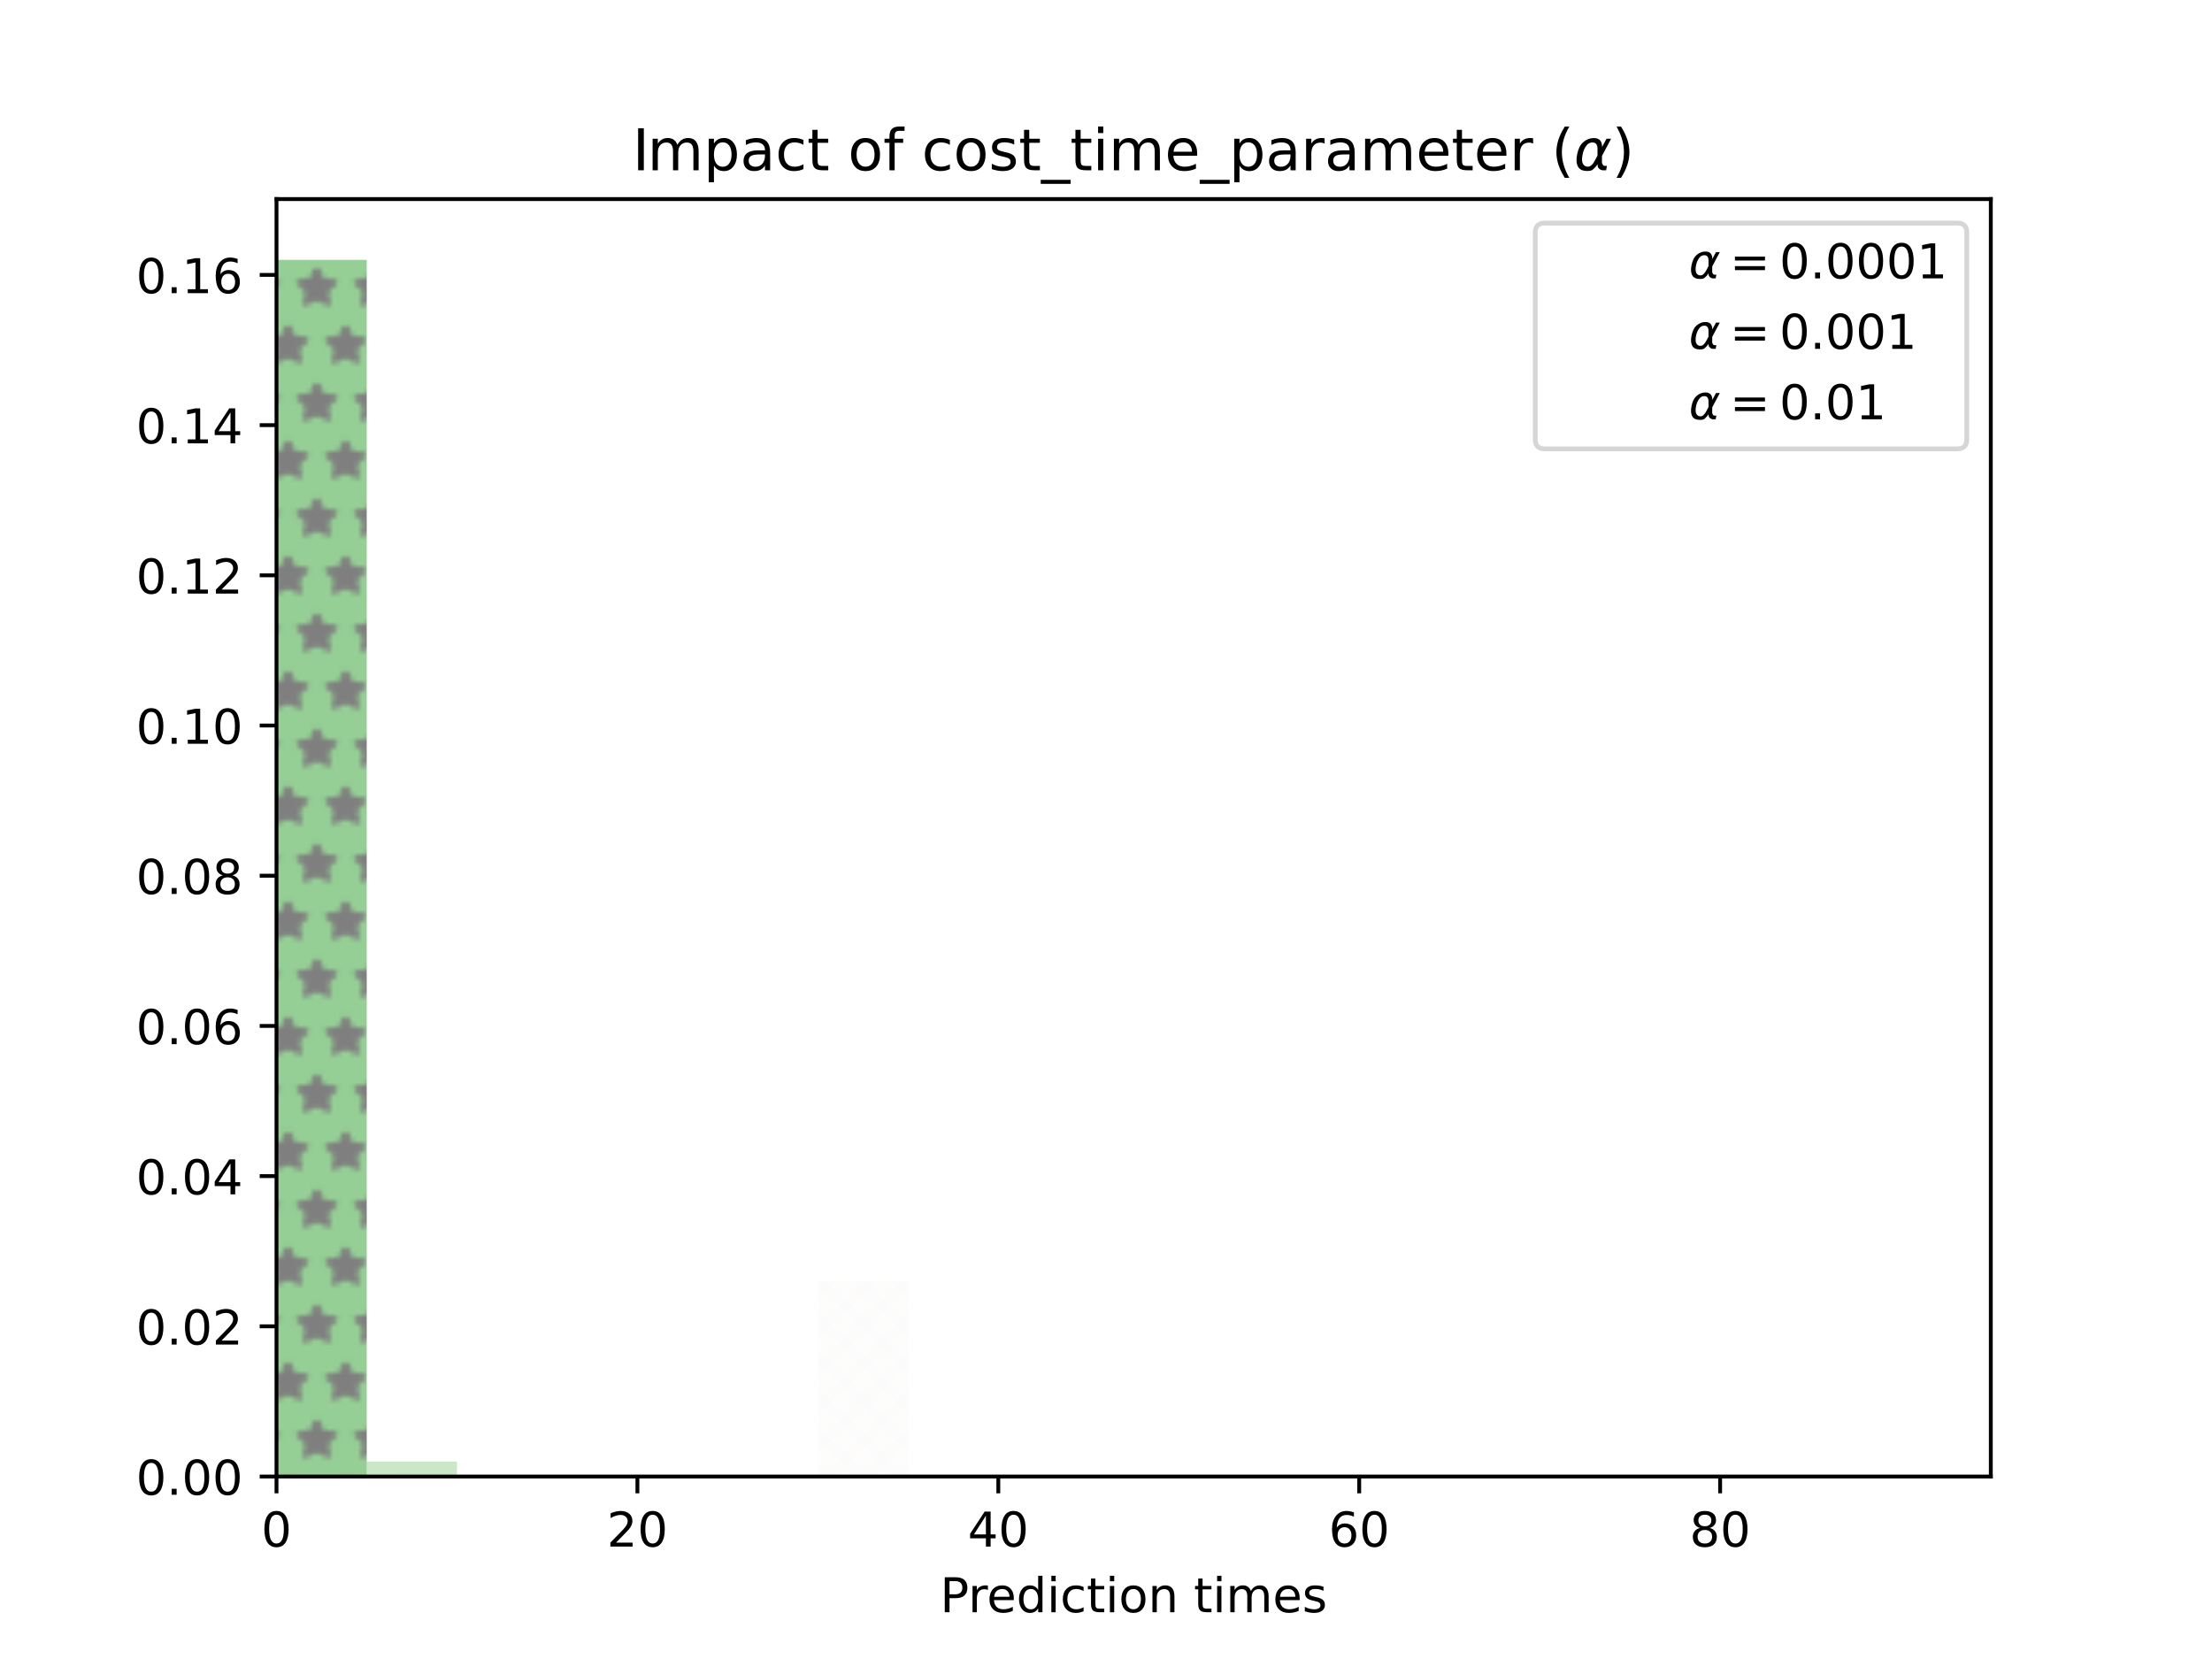 <?xml version="1.0" encoding="utf-8" standalone="no"?>
<!DOCTYPE svg PUBLIC "-//W3C//DTD SVG 1.1//EN"
  "http://www.w3.org/Graphics/SVG/1.1/DTD/svg11.dtd">
<!-- Created with matplotlib (https://matplotlib.org/) -->
<svg height="345.6pt" version="1.1" viewBox="0 0 460.8 345.6" width="460.8pt" xmlns="http://www.w3.org/2000/svg" xmlns:xlink="http://www.w3.org/1999/xlink">
 <defs>
  <style type="text/css">*{stroke-linecap:butt;stroke-linejoin:round;}</style>
 </defs>
 <g id="figure_1">
  <g id="patch_1">
   <path d="M 0 345.6 
L 460.8 345.6 
L 460.8 0 
L 0 0 
z
" style="fill:#ffffff;"/>
  </g>
  <g id="axes_1">
   <g id="patch_2">
    <path d="M 57.6 307.584 
L 414.72 307.584 
L 414.72 41.472 
L 57.6 41.472 
z
" style="fill:#ffffff;"/>
   </g>
   <g id="patch_3">
    <path clip-path="url(#pd3002e3816)" d="M 57.6 307.584 
L 76.396 307.584 
L 76.396 307.584 
L 57.6 307.584 
z
" style="fill:url(#hbc37428505);opacity:0.5;"/>
   </g>
   <g id="patch_4">
    <path clip-path="url(#pd3002e3816)" d="M 76.396 307.584 
L 95.192 307.584 
L 95.192 307.584 
L 76.396 307.584 
z
" style="fill:url(#hbc37428505);opacity:0.5;"/>
   </g>
   <g id="patch_5">
    <path clip-path="url(#pd3002e3816)" d="M 95.192 307.584 
L 113.987 307.584 
L 113.987 307.584 
L 95.192 307.584 
z
" style="fill:url(#hbc37428505);opacity:0.5;"/>
   </g>
   <g id="patch_6">
    <path clip-path="url(#pd3002e3816)" d="M 113.987 307.584 
L 132.783 307.584 
L 132.783 307.584 
L 113.987 307.584 
z
" style="fill:url(#hbc37428505);opacity:0.5;"/>
   </g>
   <g id="patch_7">
    <path clip-path="url(#pd3002e3816)" d="M 132.783 307.584 
L 151.579 307.584 
L 151.579 307.584 
L 132.783 307.584 
z
" style="fill:url(#hbc37428505);opacity:0.5;"/>
   </g>
   <g id="patch_8">
    <path clip-path="url(#pd3002e3816)" d="M 151.579 307.584 
L 170.375 307.584 
L 170.375 307.584 
L 151.579 307.584 
z
" style="fill:url(#hbc37428505);opacity:0.5;"/>
   </g>
   <g id="patch_9">
    <path clip-path="url(#pd3002e3816)" d="M 170.375 307.584 
L 189.171 307.584 
L 189.171 266.908 
L 170.375 266.908 
z
" style="fill:url(#hbc37428505);opacity:0.5;"/>
   </g>
   <g id="patch_10">
    <path clip-path="url(#pd3002e3816)" d="M 189.171 307.584 
L 207.966 307.584 
L 207.966 307.584 
L 189.171 307.584 
z
" style="fill:url(#hbc37428505);opacity:0.5;"/>
   </g>
   <g id="patch_11">
    <path clip-path="url(#pd3002e3816)" d="M 207.966 307.584 
L 226.762 307.584 
L 226.762 295.068 
L 207.966 295.068 
z
" style="fill:url(#hbc37428505);opacity:0.5;"/>
   </g>
   <g id="patch_12">
    <path clip-path="url(#pd3002e3816)" d="M 226.762 307.584 
L 245.558 307.584 
L 245.558 173.042 
L 226.762 173.042 
z
" style="fill:url(#hbc37428505);opacity:0.5;"/>
   </g>
   <g id="patch_13">
    <path clip-path="url(#pd3002e3816)" d="M 245.558 307.584 
L 264.354 307.584 
L 264.354 307.584 
L 245.558 307.584 
z
" style="fill:url(#hbc37428505);opacity:0.5;"/>
   </g>
   <g id="patch_14">
    <path clip-path="url(#pd3002e3816)" d="M 264.354 307.584 
L 283.149 307.584 
L 283.149 307.584 
L 264.354 307.584 
z
" style="fill:url(#hbc37428505);opacity:0.5;"/>
   </g>
   <g id="patch_15">
    <path clip-path="url(#pd3002e3816)" d="M 283.149 307.584 
L 301.945 307.584 
L 301.945 307.584 
L 283.149 307.584 
z
" style="fill:url(#hbc37428505);opacity:0.5;"/>
   </g>
   <g id="patch_16">
    <path clip-path="url(#pd3002e3816)" d="M 301.945 307.584 
L 320.741 307.584 
L 320.741 307.584 
L 301.945 307.584 
z
" style="fill:url(#hbc37428505);opacity:0.5;"/>
   </g>
   <g id="patch_17">
    <path clip-path="url(#pd3002e3816)" d="M 320.741 307.584 
L 339.537 307.584 
L 339.537 307.584 
L 320.741 307.584 
z
" style="fill:url(#hbc37428505);opacity:0.5;"/>
   </g>
   <g id="patch_18">
    <path clip-path="url(#pd3002e3816)" d="M 339.537 307.584 
L 358.333 307.584 
L 358.333 307.584 
L 339.537 307.584 
z
" style="fill:url(#hbc37428505);opacity:0.5;"/>
   </g>
   <g id="patch_19">
    <path clip-path="url(#pd3002e3816)" d="M 358.333 307.584 
L 377.128 307.584 
L 377.128 307.584 
L 358.333 307.584 
z
" style="fill:url(#hbc37428505);opacity:0.5;"/>
   </g>
   <g id="patch_20">
    <path clip-path="url(#pd3002e3816)" d="M 377.128 307.584 
L 395.924 307.584 
L 395.924 304.455 
L 377.128 304.455 
z
" style="fill:url(#hbc37428505);opacity:0.5;"/>
   </g>
   <g id="patch_21">
    <path clip-path="url(#pd3002e3816)" d="M 395.924 307.584 
L 414.72 307.584 
L 414.72 185.557 
L 395.924 185.557 
z
" style="fill:url(#hbc37428505);opacity:0.5;"/>
   </g>
   <g id="patch_22">
    <path clip-path="url(#pd3002e3816)" d="M 57.6 307.584 
L 76.396 307.584 
L 76.396 307.584 
L 57.6 307.584 
z
" style="fill:url(#hb6039893ee);opacity:0.5;"/>
   </g>
   <g id="patch_23">
    <path clip-path="url(#pd3002e3816)" d="M 76.396 307.584 
L 95.192 307.584 
L 95.192 307.584 
L 76.396 307.584 
z
" style="fill:url(#hb6039893ee);opacity:0.5;"/>
   </g>
   <g id="patch_24">
    <path clip-path="url(#pd3002e3816)" d="M 95.192 307.584 
L 113.987 307.584 
L 113.987 307.584 
L 95.192 307.584 
z
" style="fill:url(#hb6039893ee);opacity:0.5;"/>
   </g>
   <g id="patch_25">
    <path clip-path="url(#pd3002e3816)" d="M 113.987 307.584 
L 132.783 307.584 
L 132.783 307.584 
L 113.987 307.584 
z
" style="fill:url(#hb6039893ee);opacity:0.5;"/>
   </g>
   <g id="patch_26">
    <path clip-path="url(#pd3002e3816)" d="M 132.783 307.584 
L 151.579 307.584 
L 151.579 307.584 
L 132.783 307.584 
z
" style="fill:url(#hb6039893ee);opacity:0.5;"/>
   </g>
   <g id="patch_27">
    <path clip-path="url(#pd3002e3816)" d="M 151.579 307.584 
L 170.375 307.584 
L 170.375 307.584 
L 151.579 307.584 
z
" style="fill:url(#hb6039893ee);opacity:0.5;"/>
   </g>
   <g id="patch_28">
    <path clip-path="url(#pd3002e3816)" d="M 170.375 307.584 
L 189.171 307.584 
L 189.171 266.908 
L 170.375 266.908 
z
" style="fill:url(#hb6039893ee);opacity:0.5;"/>
   </g>
   <g id="patch_29">
    <path clip-path="url(#pd3002e3816)" d="M 189.171 307.584 
L 207.966 307.584 
L 207.966 307.584 
L 189.171 307.584 
z
" style="fill:url(#hb6039893ee);opacity:0.5;"/>
   </g>
   <g id="patch_30">
    <path clip-path="url(#pd3002e3816)" d="M 207.966 307.584 
L 226.762 307.584 
L 226.762 295.068 
L 207.966 295.068 
z
" style="fill:url(#hb6039893ee);opacity:0.5;"/>
   </g>
   <g id="patch_31">
    <path clip-path="url(#pd3002e3816)" d="M 226.762 307.584 
L 245.558 307.584 
L 245.558 135.495 
L 226.762 135.495 
z
" style="fill:url(#hb6039893ee);opacity:0.5;"/>
   </g>
   <g id="patch_32">
    <path clip-path="url(#pd3002e3816)" d="M 245.558 307.584 
L 264.354 307.584 
L 264.354 307.584 
L 245.558 307.584 
z
" style="fill:url(#hb6039893ee);opacity:0.5;"/>
   </g>
   <g id="patch_33">
    <path clip-path="url(#pd3002e3816)" d="M 264.354 307.584 
L 283.149 307.584 
L 283.149 307.584 
L 264.354 307.584 
z
" style="fill:url(#hb6039893ee);opacity:0.5;"/>
   </g>
   <g id="patch_34">
    <path clip-path="url(#pd3002e3816)" d="M 283.149 307.584 
L 301.945 307.584 
L 301.945 307.584 
L 283.149 307.584 
z
" style="fill:url(#hb6039893ee);opacity:0.5;"/>
   </g>
   <g id="patch_35">
    <path clip-path="url(#pd3002e3816)" d="M 301.945 307.584 
L 320.741 307.584 
L 320.741 307.584 
L 301.945 307.584 
z
" style="fill:url(#hb6039893ee);opacity:0.5;"/>
   </g>
   <g id="patch_36">
    <path clip-path="url(#pd3002e3816)" d="M 320.741 307.584 
L 339.537 307.584 
L 339.537 307.584 
L 320.741 307.584 
z
" style="fill:url(#hb6039893ee);opacity:0.5;"/>
   </g>
   <g id="patch_37">
    <path clip-path="url(#pd3002e3816)" d="M 339.537 307.584 
L 358.333 307.584 
L 358.333 307.584 
L 339.537 307.584 
z
" style="fill:url(#hb6039893ee);opacity:0.5;"/>
   </g>
   <g id="patch_38">
    <path clip-path="url(#pd3002e3816)" d="M 358.333 307.584 
L 377.128 307.584 
L 377.128 307.584 
L 358.333 307.584 
z
" style="fill:url(#hb6039893ee);opacity:0.5;"/>
   </g>
   <g id="patch_39">
    <path clip-path="url(#pd3002e3816)" d="M 377.128 307.584 
L 395.924 307.584 
L 395.924 307.584 
L 377.128 307.584 
z
" style="fill:url(#hb6039893ee);opacity:0.5;"/>
   </g>
   <g id="patch_40">
    <path clip-path="url(#pd3002e3816)" d="M 395.924 307.584 
L 414.72 307.584 
L 414.72 219.975 
L 395.924 219.975 
z
" style="fill:url(#hb6039893ee);opacity:0.5;"/>
   </g>
   <g id="patch_41">
    <path clip-path="url(#pd3002e3816)" d="M 57.6 307.584 
L 76.396 307.584 
L 76.396 54.144 
L 57.6 54.144 
z
" style="fill:url(#h7cbf80fb4b);opacity:0.5;"/>
   </g>
   <g id="patch_42">
    <path clip-path="url(#pd3002e3816)" d="M 76.396 307.584 
L 95.192 307.584 
L 95.192 304.455 
L 76.396 304.455 
z
" style="fill:url(#h7cbf80fb4b);opacity:0.5;"/>
   </g>
   <g id="patch_43">
    <path clip-path="url(#pd3002e3816)" d="M 95.192 307.584 
L 113.987 307.584 
L 113.987 307.584 
L 95.192 307.584 
z
" style="fill:url(#h7cbf80fb4b);opacity:0.5;"/>
   </g>
   <g id="patch_44">
    <path clip-path="url(#pd3002e3816)" d="M 113.987 307.584 
L 132.783 307.584 
L 132.783 307.584 
L 113.987 307.584 
z
" style="fill:url(#h7cbf80fb4b);opacity:0.5;"/>
   </g>
   <g id="patch_45">
    <path clip-path="url(#pd3002e3816)" d="M 132.783 307.584 
L 151.579 307.584 
L 151.579 307.584 
L 132.783 307.584 
z
" style="fill:url(#h7cbf80fb4b);opacity:0.5;"/>
   </g>
   <g id="patch_46">
    <path clip-path="url(#pd3002e3816)" d="M 151.579 307.584 
L 170.375 307.584 
L 170.375 307.584 
L 151.579 307.584 
z
" style="fill:url(#h7cbf80fb4b);opacity:0.5;"/>
   </g>
   <g id="patch_47">
    <path clip-path="url(#pd3002e3816)" d="M 170.375 307.584 
L 189.171 307.584 
L 189.171 307.584 
L 170.375 307.584 
z
" style="fill:url(#h7cbf80fb4b);opacity:0.5;"/>
   </g>
   <g id="patch_48">
    <path clip-path="url(#pd3002e3816)" d="M 189.171 307.584 
L 207.966 307.584 
L 207.966 307.584 
L 189.171 307.584 
z
" style="fill:url(#h7cbf80fb4b);opacity:0.5;"/>
   </g>
   <g id="patch_49">
    <path clip-path="url(#pd3002e3816)" d="M 207.966 307.584 
L 226.762 307.584 
L 226.762 307.584 
L 207.966 307.584 
z
" style="fill:url(#h7cbf80fb4b);opacity:0.5;"/>
   </g>
   <g id="patch_50">
    <path clip-path="url(#pd3002e3816)" d="M 226.762 307.584 
L 245.558 307.584 
L 245.558 251.264 
L 226.762 251.264 
z
" style="fill:url(#h7cbf80fb4b);opacity:0.5;"/>
   </g>
   <g id="patch_51">
    <path clip-path="url(#pd3002e3816)" d="M 245.558 307.584 
L 264.354 307.584 
L 264.354 307.584 
L 245.558 307.584 
z
" style="fill:url(#h7cbf80fb4b);opacity:0.5;"/>
   </g>
   <g id="patch_52">
    <path clip-path="url(#pd3002e3816)" d="M 264.354 307.584 
L 283.149 307.584 
L 283.149 307.584 
L 264.354 307.584 
z
" style="fill:url(#h7cbf80fb4b);opacity:0.5;"/>
   </g>
   <g id="patch_53">
    <path clip-path="url(#pd3002e3816)" d="M 283.149 307.584 
L 301.945 307.584 
L 301.945 307.584 
L 283.149 307.584 
z
" style="fill:url(#h7cbf80fb4b);opacity:0.5;"/>
   </g>
   <g id="patch_54">
    <path clip-path="url(#pd3002e3816)" d="M 301.945 307.584 
L 320.741 307.584 
L 320.741 307.584 
L 301.945 307.584 
z
" style="fill:url(#h7cbf80fb4b);opacity:0.5;"/>
   </g>
   <g id="patch_55">
    <path clip-path="url(#pd3002e3816)" d="M 320.741 307.584 
L 339.537 307.584 
L 339.537 307.584 
L 320.741 307.584 
z
" style="fill:url(#h7cbf80fb4b);opacity:0.5;"/>
   </g>
   <g id="patch_56">
    <path clip-path="url(#pd3002e3816)" d="M 339.537 307.584 
L 358.333 307.584 
L 358.333 307.584 
L 339.537 307.584 
z
" style="fill:url(#h7cbf80fb4b);opacity:0.5;"/>
   </g>
   <g id="patch_57">
    <path clip-path="url(#pd3002e3816)" d="M 358.333 307.584 
L 377.128 307.584 
L 377.128 307.584 
L 358.333 307.584 
z
" style="fill:url(#h7cbf80fb4b);opacity:0.5;"/>
   </g>
   <g id="patch_58">
    <path clip-path="url(#pd3002e3816)" d="M 377.128 307.584 
L 395.924 307.584 
L 395.924 307.584 
L 377.128 307.584 
z
" style="fill:url(#h7cbf80fb4b);opacity:0.5;"/>
   </g>
   <g id="patch_59">
    <path clip-path="url(#pd3002e3816)" d="M 395.924 307.584 
L 414.72 307.584 
L 414.72 307.584 
L 395.924 307.584 
z
" style="fill:url(#h7cbf80fb4b);opacity:0.5;"/>
   </g>
   <g id="matplotlib.axis_1">
    <g id="xtick_1">
     <g id="line2d_1">
      <defs>
       <path d="M 0 0 
L 0 3.5 
" id="m363bc33050" style="stroke:#000000;stroke-width:0.8;"/>
      </defs>
      <g>
       <use style="stroke:#000000;stroke-width:0.8;" x="57.6" xlink:href="#m363bc33050" y="307.584"/>
      </g>
     </g>
     <g id="text_1">
      <!-- 0 -->
      <g transform="translate(54.419 322.182)scale(0.1 -0.1)">
       <defs>
        <path d="M 31.781 66.406 
Q 24.172 66.406 20.328 58.906 
Q 16.5 51.422 16.5 36.375 
Q 16.5 21.391 20.328 13.891 
Q 24.172 6.391 31.781 6.391 
Q 39.453 6.391 43.281 13.891 
Q 47.125 21.391 47.125 36.375 
Q 47.125 51.422 43.281 58.906 
Q 39.453 66.406 31.781 66.406 
z
M 31.781 74.219 
Q 44.047 74.219 50.516 64.516 
Q 56.984 54.828 56.984 36.375 
Q 56.984 17.969 50.516 8.266 
Q 44.047 -1.422 31.781 -1.422 
Q 19.531 -1.422 13.062 8.266 
Q 6.594 17.969 6.594 36.375 
Q 6.594 54.828 13.062 64.516 
Q 19.531 74.219 31.781 74.219 
z
" id="DejaVuSans-48"/>
       </defs>
       <use xlink:href="#DejaVuSans-48"/>
      </g>
     </g>
    </g>
    <g id="xtick_2">
     <g id="line2d_2">
      <g>
       <use style="stroke:#000000;stroke-width:0.8;" x="132.783" xlink:href="#m363bc33050" y="307.584"/>
      </g>
     </g>
     <g id="text_2">
      <!-- 20 -->
      <g transform="translate(126.421 322.182)scale(0.1 -0.1)">
       <defs>
        <path d="M 19.188 8.297 
L 53.609 8.297 
L 53.609 0 
L 7.328 0 
L 7.328 8.297 
Q 12.938 14.109 22.625 23.891 
Q 32.328 33.688 34.812 36.531 
Q 39.547 41.844 41.422 45.531 
Q 43.312 49.219 43.312 52.781 
Q 43.312 58.594 39.234 62.25 
Q 35.156 65.922 28.609 65.922 
Q 23.969 65.922 18.812 64.312 
Q 13.672 62.703 7.812 59.422 
L 7.812 69.391 
Q 13.766 71.781 18.938 73 
Q 24.125 74.219 28.422 74.219 
Q 39.75 74.219 46.484 68.547 
Q 53.219 62.891 53.219 53.422 
Q 53.219 48.922 51.531 44.891 
Q 49.859 40.875 45.406 35.406 
Q 44.188 33.984 37.641 27.219 
Q 31.109 20.453 19.188 8.297 
z
" id="DejaVuSans-50"/>
       </defs>
       <use xlink:href="#DejaVuSans-50"/>
       <use x="63.623" xlink:href="#DejaVuSans-48"/>
      </g>
     </g>
    </g>
    <g id="xtick_3">
     <g id="line2d_3">
      <g>
       <use style="stroke:#000000;stroke-width:0.8;" x="207.966" xlink:href="#m363bc33050" y="307.584"/>
      </g>
     </g>
     <g id="text_3">
      <!-- 40 -->
      <g transform="translate(201.604 322.182)scale(0.1 -0.1)">
       <defs>
        <path d="M 37.797 64.312 
L 12.891 25.391 
L 37.797 25.391 
z
M 35.203 72.906 
L 47.609 72.906 
L 47.609 25.391 
L 58.016 25.391 
L 58.016 17.188 
L 47.609 17.188 
L 47.609 0 
L 37.797 0 
L 37.797 17.188 
L 4.891 17.188 
L 4.891 26.703 
z
" id="DejaVuSans-52"/>
       </defs>
       <use xlink:href="#DejaVuSans-52"/>
       <use x="63.623" xlink:href="#DejaVuSans-48"/>
      </g>
     </g>
    </g>
    <g id="xtick_4">
     <g id="line2d_4">
      <g>
       <use style="stroke:#000000;stroke-width:0.8;" x="283.149" xlink:href="#m363bc33050" y="307.584"/>
      </g>
     </g>
     <g id="text_4">
      <!-- 60 -->
      <g transform="translate(276.787 322.182)scale(0.1 -0.1)">
       <defs>
        <path d="M 33.016 40.375 
Q 26.375 40.375 22.484 35.828 
Q 18.609 31.297 18.609 23.391 
Q 18.609 15.531 22.484 10.953 
Q 26.375 6.391 33.016 6.391 
Q 39.656 6.391 43.531 10.953 
Q 47.406 15.531 47.406 23.391 
Q 47.406 31.297 43.531 35.828 
Q 39.656 40.375 33.016 40.375 
z
M 52.594 71.297 
L 52.594 62.312 
Q 48.875 64.062 45.094 64.984 
Q 41.312 65.922 37.594 65.922 
Q 27.828 65.922 22.672 59.328 
Q 17.531 52.734 16.797 39.406 
Q 19.672 43.656 24.016 45.922 
Q 28.375 48.188 33.594 48.188 
Q 44.578 48.188 50.953 41.516 
Q 57.328 34.859 57.328 23.391 
Q 57.328 12.156 50.688 5.359 
Q 44.047 -1.422 33.016 -1.422 
Q 20.359 -1.422 13.672 8.266 
Q 6.984 17.969 6.984 36.375 
Q 6.984 53.656 15.188 63.938 
Q 23.391 74.219 37.203 74.219 
Q 40.922 74.219 44.703 73.484 
Q 48.484 72.75 52.594 71.297 
z
" id="DejaVuSans-54"/>
       </defs>
       <use xlink:href="#DejaVuSans-54"/>
       <use x="63.623" xlink:href="#DejaVuSans-48"/>
      </g>
     </g>
    </g>
    <g id="xtick_5">
     <g id="line2d_5">
      <g>
       <use style="stroke:#000000;stroke-width:0.8;" x="358.333" xlink:href="#m363bc33050" y="307.584"/>
      </g>
     </g>
     <g id="text_5">
      <!-- 80 -->
      <g transform="translate(351.97 322.182)scale(0.1 -0.1)">
       <defs>
        <path d="M 31.781 34.625 
Q 24.75 34.625 20.719 30.859 
Q 16.703 27.094 16.703 20.516 
Q 16.703 13.922 20.719 10.156 
Q 24.75 6.391 31.781 6.391 
Q 38.812 6.391 42.859 10.172 
Q 46.922 13.969 46.922 20.516 
Q 46.922 27.094 42.891 30.859 
Q 38.875 34.625 31.781 34.625 
z
M 21.922 38.812 
Q 15.578 40.375 12.031 44.719 
Q 8.5 49.078 8.5 55.328 
Q 8.5 64.062 14.719 69.141 
Q 20.953 74.219 31.781 74.219 
Q 42.672 74.219 48.875 69.141 
Q 55.078 64.062 55.078 55.328 
Q 55.078 49.078 51.531 44.719 
Q 48 40.375 41.703 38.812 
Q 48.828 37.156 52.797 32.312 
Q 56.781 27.484 56.781 20.516 
Q 56.781 9.906 50.312 4.234 
Q 43.844 -1.422 31.781 -1.422 
Q 19.734 -1.422 13.25 4.234 
Q 6.781 9.906 6.781 20.516 
Q 6.781 27.484 10.781 32.312 
Q 14.797 37.156 21.922 38.812 
z
M 18.312 54.391 
Q 18.312 48.734 21.844 45.562 
Q 25.391 42.391 31.781 42.391 
Q 38.141 42.391 41.719 45.562 
Q 45.312 48.734 45.312 54.391 
Q 45.312 60.062 41.719 63.234 
Q 38.141 66.406 31.781 66.406 
Q 25.391 66.406 21.844 63.234 
Q 18.312 60.062 18.312 54.391 
z
" id="DejaVuSans-56"/>
       </defs>
       <use xlink:href="#DejaVuSans-56"/>
       <use x="63.623" xlink:href="#DejaVuSans-48"/>
      </g>
     </g>
    </g>
    <g id="text_6">
     <!-- Prediction times -->
     <g transform="translate(195.833 335.861)scale(0.1 -0.1)">
      <defs>
       <path d="M 19.672 64.797 
L 19.672 37.406 
L 32.078 37.406 
Q 38.969 37.406 42.719 40.969 
Q 46.484 44.531 46.484 51.125 
Q 46.484 57.672 42.719 61.234 
Q 38.969 64.797 32.078 64.797 
z
M 9.812 72.906 
L 32.078 72.906 
Q 44.344 72.906 50.609 67.359 
Q 56.891 61.812 56.891 51.125 
Q 56.891 40.328 50.609 34.812 
Q 44.344 29.297 32.078 29.297 
L 19.672 29.297 
L 19.672 0 
L 9.812 0 
z
" id="DejaVuSans-80"/>
       <path d="M 41.109 46.297 
Q 39.594 47.172 37.812 47.578 
Q 36.031 48 33.891 48 
Q 26.266 48 22.188 43.047 
Q 18.109 38.094 18.109 28.812 
L 18.109 0 
L 9.078 0 
L 9.078 54.688 
L 18.109 54.688 
L 18.109 46.188 
Q 20.953 51.172 25.484 53.578 
Q 30.031 56 36.531 56 
Q 37.453 56 38.578 55.875 
Q 39.703 55.766 41.062 55.516 
z
" id="DejaVuSans-114"/>
       <path d="M 56.203 29.594 
L 56.203 25.203 
L 14.891 25.203 
Q 15.484 15.922 20.484 11.062 
Q 25.484 6.203 34.422 6.203 
Q 39.594 6.203 44.453 7.469 
Q 49.312 8.734 54.109 11.281 
L 54.109 2.781 
Q 49.266 0.734 44.188 -0.344 
Q 39.109 -1.422 33.891 -1.422 
Q 20.797 -1.422 13.156 6.188 
Q 5.516 13.812 5.516 26.812 
Q 5.516 40.234 12.766 48.109 
Q 20.016 56 32.328 56 
Q 43.359 56 49.781 48.891 
Q 56.203 41.797 56.203 29.594 
z
M 47.219 32.234 
Q 47.125 39.594 43.094 43.984 
Q 39.062 48.391 32.422 48.391 
Q 24.906 48.391 20.391 44.141 
Q 15.875 39.891 15.188 32.172 
z
" id="DejaVuSans-101"/>
       <path d="M 45.406 46.391 
L 45.406 75.984 
L 54.391 75.984 
L 54.391 0 
L 45.406 0 
L 45.406 8.203 
Q 42.578 3.328 38.25 0.953 
Q 33.938 -1.422 27.875 -1.422 
Q 17.969 -1.422 11.734 6.484 
Q 5.516 14.406 5.516 27.297 
Q 5.516 40.188 11.734 48.094 
Q 17.969 56 27.875 56 
Q 33.938 56 38.25 53.625 
Q 42.578 51.266 45.406 46.391 
z
M 14.797 27.297 
Q 14.797 17.391 18.875 11.75 
Q 22.953 6.109 30.078 6.109 
Q 37.203 6.109 41.297 11.75 
Q 45.406 17.391 45.406 27.297 
Q 45.406 37.203 41.297 42.844 
Q 37.203 48.484 30.078 48.484 
Q 22.953 48.484 18.875 42.844 
Q 14.797 37.203 14.797 27.297 
z
" id="DejaVuSans-100"/>
       <path d="M 9.422 54.688 
L 18.406 54.688 
L 18.406 0 
L 9.422 0 
z
M 9.422 75.984 
L 18.406 75.984 
L 18.406 64.594 
L 9.422 64.594 
z
" id="DejaVuSans-105"/>
       <path d="M 48.781 52.594 
L 48.781 44.188 
Q 44.969 46.297 41.141 47.344 
Q 37.312 48.391 33.406 48.391 
Q 24.656 48.391 19.812 42.844 
Q 14.984 37.312 14.984 27.297 
Q 14.984 17.281 19.812 11.734 
Q 24.656 6.203 33.406 6.203 
Q 37.312 6.203 41.141 7.25 
Q 44.969 8.297 48.781 10.406 
L 48.781 2.094 
Q 45.016 0.344 40.984 -0.531 
Q 36.969 -1.422 32.422 -1.422 
Q 20.062 -1.422 12.781 6.344 
Q 5.516 14.109 5.516 27.297 
Q 5.516 40.672 12.859 48.328 
Q 20.219 56 33.016 56 
Q 37.156 56 41.109 55.141 
Q 45.062 54.297 48.781 52.594 
z
" id="DejaVuSans-99"/>
       <path d="M 18.312 70.219 
L 18.312 54.688 
L 36.812 54.688 
L 36.812 47.703 
L 18.312 47.703 
L 18.312 18.016 
Q 18.312 11.328 20.141 9.422 
Q 21.969 7.516 27.594 7.516 
L 36.812 7.516 
L 36.812 0 
L 27.594 0 
Q 17.188 0 13.234 3.875 
Q 9.281 7.766 9.281 18.016 
L 9.281 47.703 
L 2.688 47.703 
L 2.688 54.688 
L 9.281 54.688 
L 9.281 70.219 
z
" id="DejaVuSans-116"/>
       <path d="M 30.609 48.391 
Q 23.391 48.391 19.188 42.75 
Q 14.984 37.109 14.984 27.297 
Q 14.984 17.484 19.156 11.844 
Q 23.344 6.203 30.609 6.203 
Q 37.797 6.203 41.984 11.859 
Q 46.188 17.531 46.188 27.297 
Q 46.188 37.016 41.984 42.703 
Q 37.797 48.391 30.609 48.391 
z
M 30.609 56 
Q 42.328 56 49.016 48.375 
Q 55.719 40.766 55.719 27.297 
Q 55.719 13.875 49.016 6.219 
Q 42.328 -1.422 30.609 -1.422 
Q 18.844 -1.422 12.172 6.219 
Q 5.516 13.875 5.516 27.297 
Q 5.516 40.766 12.172 48.375 
Q 18.844 56 30.609 56 
z
" id="DejaVuSans-111"/>
       <path d="M 54.891 33.016 
L 54.891 0 
L 45.906 0 
L 45.906 32.719 
Q 45.906 40.484 42.875 44.328 
Q 39.844 48.188 33.797 48.188 
Q 26.516 48.188 22.312 43.547 
Q 18.109 38.922 18.109 30.906 
L 18.109 0 
L 9.078 0 
L 9.078 54.688 
L 18.109 54.688 
L 18.109 46.188 
Q 21.344 51.125 25.703 53.562 
Q 30.078 56 35.797 56 
Q 45.219 56 50.047 50.172 
Q 54.891 44.344 54.891 33.016 
z
" id="DejaVuSans-110"/>
       <path id="DejaVuSans-32"/>
       <path d="M 52 44.188 
Q 55.375 50.25 60.062 53.125 
Q 64.75 56 71.094 56 
Q 79.641 56 84.281 50.016 
Q 88.922 44.047 88.922 33.016 
L 88.922 0 
L 79.891 0 
L 79.891 32.719 
Q 79.891 40.578 77.094 44.375 
Q 74.312 48.188 68.609 48.188 
Q 61.625 48.188 57.562 43.547 
Q 53.516 38.922 53.516 30.906 
L 53.516 0 
L 44.484 0 
L 44.484 32.719 
Q 44.484 40.625 41.703 44.406 
Q 38.922 48.188 33.109 48.188 
Q 26.219 48.188 22.156 43.531 
Q 18.109 38.875 18.109 30.906 
L 18.109 0 
L 9.078 0 
L 9.078 54.688 
L 18.109 54.688 
L 18.109 46.188 
Q 21.188 51.219 25.484 53.609 
Q 29.781 56 35.688 56 
Q 41.656 56 45.828 52.969 
Q 50 49.953 52 44.188 
z
" id="DejaVuSans-109"/>
       <path d="M 44.281 53.078 
L 44.281 44.578 
Q 40.484 46.531 36.375 47.5 
Q 32.281 48.484 27.875 48.484 
Q 21.188 48.484 17.844 46.438 
Q 14.5 44.391 14.5 40.281 
Q 14.5 37.156 16.891 35.375 
Q 19.281 33.594 26.516 31.984 
L 29.594 31.297 
Q 39.156 29.25 43.188 25.516 
Q 47.219 21.781 47.219 15.094 
Q 47.219 7.469 41.188 3.016 
Q 35.156 -1.422 24.609 -1.422 
Q 20.219 -1.422 15.453 -0.562 
Q 10.688 0.297 5.422 2 
L 5.422 11.281 
Q 10.406 8.688 15.234 7.391 
Q 20.062 6.109 24.812 6.109 
Q 31.156 6.109 34.562 8.281 
Q 37.984 10.453 37.984 14.406 
Q 37.984 18.062 35.516 20.016 
Q 33.062 21.969 24.703 23.781 
L 21.578 24.516 
Q 13.234 26.266 9.516 29.906 
Q 5.812 33.547 5.812 39.891 
Q 5.812 47.609 11.281 51.797 
Q 16.75 56 26.812 56 
Q 31.781 56 36.172 55.266 
Q 40.578 54.547 44.281 53.078 
z
" id="DejaVuSans-115"/>
      </defs>
      <use xlink:href="#DejaVuSans-80"/>
      <use x="58.553" xlink:href="#DejaVuSans-114"/>
      <use x="97.416" xlink:href="#DejaVuSans-101"/>
      <use x="158.939" xlink:href="#DejaVuSans-100"/>
      <use x="222.416" xlink:href="#DejaVuSans-105"/>
      <use x="250.199" xlink:href="#DejaVuSans-99"/>
      <use x="305.18" xlink:href="#DejaVuSans-116"/>
      <use x="344.389" xlink:href="#DejaVuSans-105"/>
      <use x="372.172" xlink:href="#DejaVuSans-111"/>
      <use x="433.354" xlink:href="#DejaVuSans-110"/>
      <use x="496.732" xlink:href="#DejaVuSans-32"/>
      <use x="528.52" xlink:href="#DejaVuSans-116"/>
      <use x="567.729" xlink:href="#DejaVuSans-105"/>
      <use x="595.512" xlink:href="#DejaVuSans-109"/>
      <use x="692.924" xlink:href="#DejaVuSans-101"/>
      <use x="754.447" xlink:href="#DejaVuSans-115"/>
     </g>
    </g>
   </g>
   <g id="matplotlib.axis_2">
    <g id="ytick_1">
     <g id="line2d_6">
      <defs>
       <path d="M 0 0 
L -3.5 0 
" id="m7c3988eb9a" style="stroke:#000000;stroke-width:0.8;"/>
      </defs>
      <g>
       <use style="stroke:#000000;stroke-width:0.8;" x="57.6" xlink:href="#m7c3988eb9a" y="307.584"/>
      </g>
     </g>
     <g id="text_7">
      <!-- 0.00 -->
      <g transform="translate(28.334 311.383)scale(0.1 -0.1)">
       <defs>
        <path d="M 10.688 12.406 
L 21 12.406 
L 21 0 
L 10.688 0 
z
" id="DejaVuSans-46"/>
       </defs>
       <use xlink:href="#DejaVuSans-48"/>
       <use x="63.623" xlink:href="#DejaVuSans-46"/>
       <use x="95.41" xlink:href="#DejaVuSans-48"/>
       <use x="159.033" xlink:href="#DejaVuSans-48"/>
      </g>
     </g>
    </g>
    <g id="ytick_2">
     <g id="line2d_7">
      <g>
       <use style="stroke:#000000;stroke-width:0.8;" x="57.6" xlink:href="#m7c3988eb9a" y="276.295"/>
      </g>
     </g>
     <g id="text_8">
      <!-- 0.02 -->
      <g transform="translate(28.334 280.094)scale(0.1 -0.1)">
       <use xlink:href="#DejaVuSans-48"/>
       <use x="63.623" xlink:href="#DejaVuSans-46"/>
       <use x="95.41" xlink:href="#DejaVuSans-48"/>
       <use x="159.033" xlink:href="#DejaVuSans-50"/>
      </g>
     </g>
    </g>
    <g id="ytick_3">
     <g id="line2d_8">
      <g>
       <use style="stroke:#000000;stroke-width:0.8;" x="57.6" xlink:href="#m7c3988eb9a" y="245.006"/>
      </g>
     </g>
     <g id="text_9">
      <!-- 0.04 -->
      <g transform="translate(28.334 248.805)scale(0.1 -0.1)">
       <use xlink:href="#DejaVuSans-48"/>
       <use x="63.623" xlink:href="#DejaVuSans-46"/>
       <use x="95.41" xlink:href="#DejaVuSans-48"/>
       <use x="159.033" xlink:href="#DejaVuSans-52"/>
      </g>
     </g>
    </g>
    <g id="ytick_4">
     <g id="line2d_9">
      <g>
       <use style="stroke:#000000;stroke-width:0.8;" x="57.6" xlink:href="#m7c3988eb9a" y="213.717"/>
      </g>
     </g>
     <g id="text_10">
      <!-- 0.06 -->
      <g transform="translate(28.334 217.517)scale(0.1 -0.1)">
       <use xlink:href="#DejaVuSans-48"/>
       <use x="63.623" xlink:href="#DejaVuSans-46"/>
       <use x="95.41" xlink:href="#DejaVuSans-48"/>
       <use x="159.033" xlink:href="#DejaVuSans-54"/>
      </g>
     </g>
    </g>
    <g id="ytick_5">
     <g id="line2d_10">
      <g>
       <use style="stroke:#000000;stroke-width:0.8;" x="57.6" xlink:href="#m7c3988eb9a" y="182.428"/>
      </g>
     </g>
     <g id="text_11">
      <!-- 0.08 -->
      <g transform="translate(28.334 186.228)scale(0.1 -0.1)">
       <use xlink:href="#DejaVuSans-48"/>
       <use x="63.623" xlink:href="#DejaVuSans-46"/>
       <use x="95.41" xlink:href="#DejaVuSans-48"/>
       <use x="159.033" xlink:href="#DejaVuSans-56"/>
      </g>
     </g>
    </g>
    <g id="ytick_6">
     <g id="line2d_11">
      <g>
       <use style="stroke:#000000;stroke-width:0.8;" x="57.6" xlink:href="#m7c3988eb9a" y="151.14"/>
      </g>
     </g>
     <g id="text_12">
      <!-- 0.10 -->
      <g transform="translate(28.334 154.939)scale(0.1 -0.1)">
       <defs>
        <path d="M 12.406 8.297 
L 28.516 8.297 
L 28.516 63.922 
L 10.984 60.406 
L 10.984 69.391 
L 28.422 72.906 
L 38.281 72.906 
L 38.281 8.297 
L 54.391 8.297 
L 54.391 0 
L 12.406 0 
z
" id="DejaVuSans-49"/>
       </defs>
       <use xlink:href="#DejaVuSans-48"/>
       <use x="63.623" xlink:href="#DejaVuSans-46"/>
       <use x="95.41" xlink:href="#DejaVuSans-49"/>
       <use x="159.033" xlink:href="#DejaVuSans-48"/>
      </g>
     </g>
    </g>
    <g id="ytick_7">
     <g id="line2d_12">
      <g>
       <use style="stroke:#000000;stroke-width:0.8;" x="57.6" xlink:href="#m7c3988eb9a" y="119.851"/>
      </g>
     </g>
     <g id="text_13">
      <!-- 0.12 -->
      <g transform="translate(28.334 123.65)scale(0.1 -0.1)">
       <use xlink:href="#DejaVuSans-48"/>
       <use x="63.623" xlink:href="#DejaVuSans-46"/>
       <use x="95.41" xlink:href="#DejaVuSans-49"/>
       <use x="159.033" xlink:href="#DejaVuSans-50"/>
      </g>
     </g>
    </g>
    <g id="ytick_8">
     <g id="line2d_13">
      <g>
       <use style="stroke:#000000;stroke-width:0.8;" x="57.6" xlink:href="#m7c3988eb9a" y="88.562"/>
      </g>
     </g>
     <g id="text_14">
      <!-- 0.14 -->
      <g transform="translate(28.334 92.361)scale(0.1 -0.1)">
       <use xlink:href="#DejaVuSans-48"/>
       <use x="63.623" xlink:href="#DejaVuSans-46"/>
       <use x="95.41" xlink:href="#DejaVuSans-49"/>
       <use x="159.033" xlink:href="#DejaVuSans-52"/>
      </g>
     </g>
    </g>
    <g id="ytick_9">
     <g id="line2d_14">
      <g>
       <use style="stroke:#000000;stroke-width:0.8;" x="57.6" xlink:href="#m7c3988eb9a" y="57.273"/>
      </g>
     </g>
     <g id="text_15">
      <!-- 0.16 -->
      <g transform="translate(28.334 61.072)scale(0.1 -0.1)">
       <use xlink:href="#DejaVuSans-48"/>
       <use x="63.623" xlink:href="#DejaVuSans-46"/>
       <use x="95.41" xlink:href="#DejaVuSans-49"/>
       <use x="159.033" xlink:href="#DejaVuSans-54"/>
      </g>
     </g>
    </g>
   </g>
   <g id="patch_60">
    <path d="M 57.6 307.584 
L 57.6 41.472 
" style="fill:none;stroke:#000000;stroke-linecap:square;stroke-linejoin:miter;stroke-width:0.8;"/>
   </g>
   <g id="patch_61">
    <path d="M 414.72 307.584 
L 414.72 41.472 
" style="fill:none;stroke:#000000;stroke-linecap:square;stroke-linejoin:miter;stroke-width:0.8;"/>
   </g>
   <g id="patch_62">
    <path d="M 57.6 307.584 
L 414.72 307.584 
" style="fill:none;stroke:#000000;stroke-linecap:square;stroke-linejoin:miter;stroke-width:0.8;"/>
   </g>
   <g id="patch_63">
    <path d="M 57.6 41.472 
L 414.72 41.472 
" style="fill:none;stroke:#000000;stroke-linecap:square;stroke-linejoin:miter;stroke-width:0.8;"/>
   </g>
   <g id="text_16">
    <!-- Impact of cost_time_parameter ($\alpha$) -->
    <g transform="translate(131.76 35.472)scale(0.12 -0.12)">
     <defs>
      <path d="M 9.812 72.906 
L 19.672 72.906 
L 19.672 0 
L 9.812 0 
z
" id="DejaVuSans-73"/>
      <path d="M 18.109 8.203 
L 18.109 -20.797 
L 9.078 -20.797 
L 9.078 54.688 
L 18.109 54.688 
L 18.109 46.391 
Q 20.953 51.266 25.266 53.625 
Q 29.594 56 35.594 56 
Q 45.562 56 51.781 48.094 
Q 58.016 40.188 58.016 27.297 
Q 58.016 14.406 51.781 6.484 
Q 45.562 -1.422 35.594 -1.422 
Q 29.594 -1.422 25.266 0.953 
Q 20.953 3.328 18.109 8.203 
z
M 48.688 27.297 
Q 48.688 37.203 44.609 42.844 
Q 40.531 48.484 33.406 48.484 
Q 26.266 48.484 22.188 42.844 
Q 18.109 37.203 18.109 27.297 
Q 18.109 17.391 22.188 11.75 
Q 26.266 6.109 33.406 6.109 
Q 40.531 6.109 44.609 11.75 
Q 48.688 17.391 48.688 27.297 
z
" id="DejaVuSans-112"/>
      <path d="M 34.281 27.484 
Q 23.391 27.484 19.188 25 
Q 14.984 22.516 14.984 16.5 
Q 14.984 11.719 18.141 8.906 
Q 21.297 6.109 26.703 6.109 
Q 34.188 6.109 38.703 11.406 
Q 43.219 16.703 43.219 25.484 
L 43.219 27.484 
z
M 52.203 31.203 
L 52.203 0 
L 43.219 0 
L 43.219 8.297 
Q 40.141 3.328 35.547 0.953 
Q 30.953 -1.422 24.312 -1.422 
Q 15.922 -1.422 10.953 3.297 
Q 6 8.016 6 15.922 
Q 6 25.141 12.172 29.828 
Q 18.359 34.516 30.609 34.516 
L 43.219 34.516 
L 43.219 35.406 
Q 43.219 41.609 39.141 45 
Q 35.062 48.391 27.688 48.391 
Q 23 48.391 18.547 47.266 
Q 14.109 46.141 10.016 43.891 
L 10.016 52.203 
Q 14.938 54.109 19.578 55.047 
Q 24.219 56 28.609 56 
Q 40.484 56 46.344 49.844 
Q 52.203 43.703 52.203 31.203 
z
" id="DejaVuSans-97"/>
      <path d="M 37.109 75.984 
L 37.109 68.5 
L 28.516 68.5 
Q 23.688 68.5 21.797 66.547 
Q 19.922 64.594 19.922 59.516 
L 19.922 54.688 
L 34.719 54.688 
L 34.719 47.703 
L 19.922 47.703 
L 19.922 0 
L 10.891 0 
L 10.891 47.703 
L 2.297 47.703 
L 2.297 54.688 
L 10.891 54.688 
L 10.891 58.5 
Q 10.891 67.625 15.141 71.797 
Q 19.391 75.984 28.609 75.984 
z
" id="DejaVuSans-102"/>
      <path d="M 50.984 -16.609 
L 50.984 -23.578 
L -0.984 -23.578 
L -0.984 -16.609 
z
" id="DejaVuSans-95"/>
      <path d="M 31 75.875 
Q 24.469 64.656 21.281 53.656 
Q 18.109 42.672 18.109 31.391 
Q 18.109 20.125 21.312 9.062 
Q 24.516 -2 31 -13.188 
L 23.188 -13.188 
Q 15.875 -1.703 12.234 9.375 
Q 8.594 20.453 8.594 31.391 
Q 8.594 42.281 12.203 53.312 
Q 15.828 64.359 23.188 75.875 
z
" id="DejaVuSans-40"/>
      <path d="M 40.922 25.438 
L 40.969 36.719 
Q 41.016 48.25 32.328 48.297 
Q 25.828 48.344 21.781 42.922 
Q 16.703 36.234 14.984 27.297 
Q 12.891 16.547 15.531 11.422 
Q 18.266 6.203 24.172 6.203 
Q 30.719 6.203 36.234 16.609 
z
M 33.844 55.906 
Q 49.078 56.156 48.875 40.375 
Q 48.875 40.375 56.5 54.688 
L 64.5 54.688 
L 48.734 25.047 
L 48.578 14.359 
Q 48.578 11.969 49.906 9.969 
Q 51.422 7.625 52.984 7.625 
L 57.328 7.625 
L 55.859 0 
L 50.438 0 
Q 45.844 0 42.531 4.109 
Q 40.969 6.156 40.922 10.453 
Q 37.75 5.219 32.281 0.781 
Q 29.688 -1.266 22.703 -1.219 
Q 11.281 -1.125 7.125 6.203 
Q 2.875 13.812 5.516 27.297 
Q 8.344 41.797 15.766 48.391 
Q 24.125 55.766 33.844 55.906 
z
" id="DejaVuSans-Oblique-945"/>
      <path d="M 8.016 75.875 
L 15.828 75.875 
Q 23.141 64.359 26.781 53.312 
Q 30.422 42.281 30.422 31.391 
Q 30.422 20.453 26.781 9.375 
Q 23.141 -1.703 15.828 -13.188 
L 8.016 -13.188 
Q 14.5 -2 17.703 9.062 
Q 20.906 20.125 20.906 31.391 
Q 20.906 42.672 17.703 53.656 
Q 14.5 64.656 8.016 75.875 
z
" id="DejaVuSans-41"/>
     </defs>
     <use transform="translate(0 0.016)" xlink:href="#DejaVuSans-73"/>
     <use transform="translate(25.867 0.016)" xlink:href="#DejaVuSans-109"/>
     <use transform="translate(123.279 0.016)" xlink:href="#DejaVuSans-112"/>
     <use transform="translate(186.756 0.016)" xlink:href="#DejaVuSans-97"/>
     <use transform="translate(248.035 0.016)" xlink:href="#DejaVuSans-99"/>
     <use transform="translate(303.016 0.016)" xlink:href="#DejaVuSans-116"/>
     <use transform="translate(342.225 0.016)" xlink:href="#DejaVuSans-32"/>
     <use transform="translate(374.012 0.016)" xlink:href="#DejaVuSans-111"/>
     <use transform="translate(435.193 0.016)" xlink:href="#DejaVuSans-102"/>
     <use transform="translate(470.398 0.016)" xlink:href="#DejaVuSans-32"/>
     <use transform="translate(502.186 0.016)" xlink:href="#DejaVuSans-99"/>
     <use transform="translate(557.166 0.016)" xlink:href="#DejaVuSans-111"/>
     <use transform="translate(618.348 0.016)" xlink:href="#DejaVuSans-115"/>
     <use transform="translate(670.447 0.016)" xlink:href="#DejaVuSans-116"/>
     <use transform="translate(709.656 0.016)" xlink:href="#DejaVuSans-95"/>
     <use transform="translate(759.656 0.016)" xlink:href="#DejaVuSans-116"/>
     <use transform="translate(798.865 0.016)" xlink:href="#DejaVuSans-105"/>
     <use transform="translate(826.648 0.016)" xlink:href="#DejaVuSans-109"/>
     <use transform="translate(924.061 0.016)" xlink:href="#DejaVuSans-101"/>
     <use transform="translate(985.584 0.016)" xlink:href="#DejaVuSans-95"/>
     <use transform="translate(1035.584 0.016)" xlink:href="#DejaVuSans-112"/>
     <use transform="translate(1099.061 0.016)" xlink:href="#DejaVuSans-97"/>
     <use transform="translate(1160.34 0.016)" xlink:href="#DejaVuSans-114"/>
     <use transform="translate(1201.453 0.016)" xlink:href="#DejaVuSans-97"/>
     <use transform="translate(1262.732 0.016)" xlink:href="#DejaVuSans-109"/>
     <use transform="translate(1360.145 0.016)" xlink:href="#DejaVuSans-101"/>
     <use transform="translate(1421.668 0.016)" xlink:href="#DejaVuSans-116"/>
     <use transform="translate(1460.877 0.016)" xlink:href="#DejaVuSans-101"/>
     <use transform="translate(1522.4 0.016)" xlink:href="#DejaVuSans-114"/>
     <use transform="translate(1563.514 0.016)" xlink:href="#DejaVuSans-32"/>
     <use transform="translate(1595.301 0.016)" xlink:href="#DejaVuSans-40"/>
     <use transform="translate(1634.314 0.016)" xlink:href="#DejaVuSans-Oblique-945"/>
     <use transform="translate(1700.232 0.016)" xlink:href="#DejaVuSans-41"/>
    </g>
   </g>
   <g id="legend_1">
    <g id="patch_64">
     <path d="M 321.82 93.506 
L 407.72 93.506 
Q 409.72 93.506 409.72 91.506 
L 409.72 48.472 
Q 409.72 46.472 407.72 46.472 
L 321.82 46.472 
Q 319.82 46.472 319.82 48.472 
L 319.82 91.506 
Q 319.82 93.506 321.82 93.506 
z
" style="fill:#ffffff;opacity:0.8;stroke:#cccccc;stroke-linejoin:miter;"/>
    </g>
    <g id="patch_65">
     <path d="M 323.82 58.07 
L 343.82 58.07 
L 343.82 51.07 
L 323.82 51.07 
z
" style="fill:url(#hbc37428505);opacity:0.5;"/>
    </g>
    <g id="text_17">
     <!-- $\alpha=0.0001$ -->
     <g transform="translate(351.82 58.07)scale(0.1 -0.1)">
      <defs>
       <path d="M 10.594 45.406 
L 73.188 45.406 
L 73.188 37.203 
L 10.594 37.203 
z
M 10.594 25.484 
L 73.188 25.484 
L 73.188 17.188 
L 10.594 17.188 
z
" id="DejaVuSans-61"/>
      </defs>
      <use transform="translate(0 0.781)" xlink:href="#DejaVuSans-Oblique-945"/>
      <use transform="translate(85.4 0.781)" xlink:href="#DejaVuSans-61"/>
      <use transform="translate(188.672 0.781)" xlink:href="#DejaVuSans-48"/>
      <use transform="translate(252.295 0.781)" xlink:href="#DejaVuSans-46"/>
      <use transform="translate(284.082 0.781)" xlink:href="#DejaVuSans-48"/>
      <use transform="translate(347.705 0.781)" xlink:href="#DejaVuSans-48"/>
      <use transform="translate(411.328 0.781)" xlink:href="#DejaVuSans-48"/>
      <use transform="translate(474.951 0.781)" xlink:href="#DejaVuSans-49"/>
     </g>
    </g>
    <g id="patch_66">
     <path d="M 323.82 72.749 
L 343.82 72.749 
L 343.82 65.749 
L 323.82 65.749 
z
" style="fill:url(#hb6039893ee);opacity:0.5;"/>
    </g>
    <g id="text_18">
     <!-- $\alpha=0.001$ -->
     <g transform="translate(351.82 72.749)scale(0.1 -0.1)">
      <use transform="translate(0 0.781)" xlink:href="#DejaVuSans-Oblique-945"/>
      <use transform="translate(85.4 0.781)" xlink:href="#DejaVuSans-61"/>
      <use transform="translate(188.672 0.781)" xlink:href="#DejaVuSans-48"/>
      <use transform="translate(252.295 0.781)" xlink:href="#DejaVuSans-46"/>
      <use transform="translate(284.082 0.781)" xlink:href="#DejaVuSans-48"/>
      <use transform="translate(347.705 0.781)" xlink:href="#DejaVuSans-48"/>
      <use transform="translate(411.328 0.781)" xlink:href="#DejaVuSans-49"/>
     </g>
    </g>
    <g id="patch_67">
     <path d="M 323.82 87.427 
L 343.82 87.427 
L 343.82 80.427 
L 323.82 80.427 
z
" style="fill:url(#h7cbf80fb4b);opacity:0.5;"/>
    </g>
    <g id="text_19">
     <!-- $\alpha=0.01$ -->
     <g transform="translate(351.82 87.427)scale(0.1 -0.1)">
      <use transform="translate(0 0.781)" xlink:href="#DejaVuSans-Oblique-945"/>
      <use transform="translate(85.4 0.781)" xlink:href="#DejaVuSans-61"/>
      <use transform="translate(188.672 0.781)" xlink:href="#DejaVuSans-48"/>
      <use transform="translate(252.295 0.781)" xlink:href="#DejaVuSans-46"/>
      <use transform="translate(284.082 0.781)" xlink:href="#DejaVuSans-48"/>
      <use transform="translate(347.705 0.781)" xlink:href="#DejaVuSans-49"/>
     </g>
    </g>
   </g>
  </g>
 </g>
 <defs>
  <clipPath id="pd3002e3816">
   <rect height="266.112" width="357.12" x="57.6" y="41.472"/>
  </clipPath>
 </defs>
 <defs>
  <pattern height="72" id="hbc37428505" patternUnits="userSpaceOnUse" width="72" x="0" y="0">
   <rect fill="#1f77b4" height="73" width="73" x="0" y="0"/>
   <path d="M -36 36 
L 36 -36 
M -32 40 
L 40 -32 
M -28 44 
L 44 -28 
M -24 48 
L 48 -24 
M -20 52 
L 52 -20 
M -16 56 
L 56 -16 
M -12 60 
L 60 -12 
M -8 64 
L 64 -8 
M -4 68 
L 68 -4 
M 0 72 
L 72 0 
M 4 76 
L 76 4 
M 8 80 
L 80 8 
M 12 84 
L 84 12 
M 16 88 
L 88 16 
M 20 92 
L 92 20 
M 24 96 
L 96 24 
M 28 100 
L 100 28 
M 32 104 
L 104 32 
M 36 108 
L 108 36 
" style="fill:#000000;stroke:#000000;stroke-linecap:butt;stroke-linejoin:miter;stroke-width:1.0;"/>
  </pattern>
  <pattern height="72" id="hb6039893ee" patternUnits="userSpaceOnUse" width="72" x="0" y="0">
   <rect fill="#ff7f0e" height="73" width="73" x="0" y="0"/>
   <path d="M -36 36 
L 36 108 
M -32 32 
L 40 104 
M -28 28 
L 44 100 
M -24 24 
L 48 96 
M -20 20 
L 52 92 
M -16 16 
L 56 88 
M -12 12 
L 60 84 
M -8 8 
L 64 80 
M -4 4 
L 68 76 
M 0 0 
L 72 72 
M 4 -4 
L 76 68 
M 8 -8 
L 80 64 
M 12 -12 
L 84 60 
M 16 -16 
L 88 56 
M 20 -20 
L 92 52 
M 24 -24 
L 96 48 
M 28 -28 
L 100 44 
M 32 -32 
L 104 40 
M 36 -36 
L 108 36 
" style="fill:#000000;stroke:#000000;stroke-linecap:butt;stroke-linejoin:miter;stroke-width:1.0;"/>
  </pattern>
  <pattern height="72" id="h7cbf80fb4b" patternUnits="userSpaceOnUse" width="72" x="0" y="0">
   <rect fill="#2ca02c" height="73" width="73" x="0" y="0"/>
   <path d="M 0 68 
L -1.176 70.382 
L -3.804 70.764 
L -1.902 72.618 
L -2.351 75.236 
L -0 74 
L 2.351 75.236 
L 1.902 72.618 
L 3.804 70.764 
L 1.176 70.382 
L 0 68 
M 12 68 
L 10.824 70.382 
L 8.196 70.764 
L 10.098 72.618 
L 9.649 75.236 
L 12 74 
L 14.351 75.236 
L 13.902 72.618 
L 15.804 70.764 
L 13.176 70.382 
L 12 68 
M 24 68 
L 22.824 70.382 
L 20.196 70.764 
L 22.098 72.618 
L 21.649 75.236 
L 24 74 
L 26.351 75.236 
L 25.902 72.618 
L 27.804 70.764 
L 25.176 70.382 
L 24 68 
M 36 68 
L 34.824 70.382 
L 32.196 70.764 
L 34.098 72.618 
L 33.649 75.236 
L 36 74 
L 38.351 75.236 
L 37.902 72.618 
L 39.804 70.764 
L 37.176 70.382 
L 36 68 
M 48 68 
L 46.824 70.382 
L 44.196 70.764 
L 46.098 72.618 
L 45.649 75.236 
L 48 74 
L 50.351 75.236 
L 49.902 72.618 
L 51.804 70.764 
L 49.176 70.382 
L 48 68 
M 60 68 
L 58.824 70.382 
L 56.196 70.764 
L 58.098 72.618 
L 57.649 75.236 
L 60 74 
L 62.351 75.236 
L 61.902 72.618 
L 63.804 70.764 
L 61.176 70.382 
L 60 68 
M 72 68 
L 70.824 70.382 
L 68.196 70.764 
L 70.098 72.618 
L 69.649 75.236 
L 72 74 
L 74.351 75.236 
L 73.902 72.618 
L 75.804 70.764 
L 73.176 70.382 
L 72 68 
M 6 56 
L 4.824 58.382 
L 2.196 58.764 
L 4.098 60.618 
L 3.649 63.236 
L 6 62 
L 8.351 63.236 
L 7.902 60.618 
L 9.804 58.764 
L 7.176 58.382 
L 6 56 
M 18 56 
L 16.824 58.382 
L 14.196 58.764 
L 16.098 60.618 
L 15.649 63.236 
L 18 62 
L 20.351 63.236 
L 19.902 60.618 
L 21.804 58.764 
L 19.176 58.382 
L 18 56 
M 30 56 
L 28.824 58.382 
L 26.196 58.764 
L 28.098 60.618 
L 27.649 63.236 
L 30 62 
L 32.351 63.236 
L 31.902 60.618 
L 33.804 58.764 
L 31.176 58.382 
L 30 56 
M 42 56 
L 40.824 58.382 
L 38.196 58.764 
L 40.098 60.618 
L 39.649 63.236 
L 42 62 
L 44.351 63.236 
L 43.902 60.618 
L 45.804 58.764 
L 43.176 58.382 
L 42 56 
M 54 56 
L 52.824 58.382 
L 50.196 58.764 
L 52.098 60.618 
L 51.649 63.236 
L 54 62 
L 56.351 63.236 
L 55.902 60.618 
L 57.804 58.764 
L 55.176 58.382 
L 54 56 
M 66 56 
L 64.824 58.382 
L 62.196 58.764 
L 64.098 60.618 
L 63.649 63.236 
L 66 62 
L 68.351 63.236 
L 67.902 60.618 
L 69.804 58.764 
L 67.176 58.382 
L 66 56 
M 0 44 
L -1.176 46.382 
L -3.804 46.764 
L -1.902 48.618 
L -2.351 51.236 
L -0 50 
L 2.351 51.236 
L 1.902 48.618 
L 3.804 46.764 
L 1.176 46.382 
L 0 44 
M 12 44 
L 10.824 46.382 
L 8.196 46.764 
L 10.098 48.618 
L 9.649 51.236 
L 12 50 
L 14.351 51.236 
L 13.902 48.618 
L 15.804 46.764 
L 13.176 46.382 
L 12 44 
M 24 44 
L 22.824 46.382 
L 20.196 46.764 
L 22.098 48.618 
L 21.649 51.236 
L 24 50 
L 26.351 51.236 
L 25.902 48.618 
L 27.804 46.764 
L 25.176 46.382 
L 24 44 
M 36 44 
L 34.824 46.382 
L 32.196 46.764 
L 34.098 48.618 
L 33.649 51.236 
L 36 50 
L 38.351 51.236 
L 37.902 48.618 
L 39.804 46.764 
L 37.176 46.382 
L 36 44 
M 48 44 
L 46.824 46.382 
L 44.196 46.764 
L 46.098 48.618 
L 45.649 51.236 
L 48 50 
L 50.351 51.236 
L 49.902 48.618 
L 51.804 46.764 
L 49.176 46.382 
L 48 44 
M 60 44 
L 58.824 46.382 
L 56.196 46.764 
L 58.098 48.618 
L 57.649 51.236 
L 60 50 
L 62.351 51.236 
L 61.902 48.618 
L 63.804 46.764 
L 61.176 46.382 
L 60 44 
M 72 44 
L 70.824 46.382 
L 68.196 46.764 
L 70.098 48.618 
L 69.649 51.236 
L 72 50 
L 74.351 51.236 
L 73.902 48.618 
L 75.804 46.764 
L 73.176 46.382 
L 72 44 
M 6 32 
L 4.824 34.382 
L 2.196 34.764 
L 4.098 36.618 
L 3.649 39.236 
L 6 38 
L 8.351 39.236 
L 7.902 36.618 
L 9.804 34.764 
L 7.176 34.382 
L 6 32 
M 18 32 
L 16.824 34.382 
L 14.196 34.764 
L 16.098 36.618 
L 15.649 39.236 
L 18 38 
L 20.351 39.236 
L 19.902 36.618 
L 21.804 34.764 
L 19.176 34.382 
L 18 32 
M 30 32 
L 28.824 34.382 
L 26.196 34.764 
L 28.098 36.618 
L 27.649 39.236 
L 30 38 
L 32.351 39.236 
L 31.902 36.618 
L 33.804 34.764 
L 31.176 34.382 
L 30 32 
M 42 32 
L 40.824 34.382 
L 38.196 34.764 
L 40.098 36.618 
L 39.649 39.236 
L 42 38 
L 44.351 39.236 
L 43.902 36.618 
L 45.804 34.764 
L 43.176 34.382 
L 42 32 
M 54 32 
L 52.824 34.382 
L 50.196 34.764 
L 52.098 36.618 
L 51.649 39.236 
L 54 38 
L 56.351 39.236 
L 55.902 36.618 
L 57.804 34.764 
L 55.176 34.382 
L 54 32 
M 66 32 
L 64.824 34.382 
L 62.196 34.764 
L 64.098 36.618 
L 63.649 39.236 
L 66 38 
L 68.351 39.236 
L 67.902 36.618 
L 69.804 34.764 
L 67.176 34.382 
L 66 32 
M 0 20 
L -1.176 22.382 
L -3.804 22.764 
L -1.902 24.618 
L -2.351 27.236 
L -0 26 
L 2.351 27.236 
L 1.902 24.618 
L 3.804 22.764 
L 1.176 22.382 
L 0 20 
M 12 20 
L 10.824 22.382 
L 8.196 22.764 
L 10.098 24.618 
L 9.649 27.236 
L 12 26 
L 14.351 27.236 
L 13.902 24.618 
L 15.804 22.764 
L 13.176 22.382 
L 12 20 
M 24 20 
L 22.824 22.382 
L 20.196 22.764 
L 22.098 24.618 
L 21.649 27.236 
L 24 26 
L 26.351 27.236 
L 25.902 24.618 
L 27.804 22.764 
L 25.176 22.382 
L 24 20 
M 36 20 
L 34.824 22.382 
L 32.196 22.764 
L 34.098 24.618 
L 33.649 27.236 
L 36 26 
L 38.351 27.236 
L 37.902 24.618 
L 39.804 22.764 
L 37.176 22.382 
L 36 20 
M 48 20 
L 46.824 22.382 
L 44.196 22.764 
L 46.098 24.618 
L 45.649 27.236 
L 48 26 
L 50.351 27.236 
L 49.902 24.618 
L 51.804 22.764 
L 49.176 22.382 
L 48 20 
M 60 20 
L 58.824 22.382 
L 56.196 22.764 
L 58.098 24.618 
L 57.649 27.236 
L 60 26 
L 62.351 27.236 
L 61.902 24.618 
L 63.804 22.764 
L 61.176 22.382 
L 60 20 
M 72 20 
L 70.824 22.382 
L 68.196 22.764 
L 70.098 24.618 
L 69.649 27.236 
L 72 26 
L 74.351 27.236 
L 73.902 24.618 
L 75.804 22.764 
L 73.176 22.382 
L 72 20 
M 6 8 
L 4.824 10.382 
L 2.196 10.764 
L 4.098 12.618 
L 3.649 15.236 
L 6 14 
L 8.351 15.236 
L 7.902 12.618 
L 9.804 10.764 
L 7.176 10.382 
L 6 8 
M 18 8 
L 16.824 10.382 
L 14.196 10.764 
L 16.098 12.618 
L 15.649 15.236 
L 18 14 
L 20.351 15.236 
L 19.902 12.618 
L 21.804 10.764 
L 19.176 10.382 
L 18 8 
M 30 8 
L 28.824 10.382 
L 26.196 10.764 
L 28.098 12.618 
L 27.649 15.236 
L 30 14 
L 32.351 15.236 
L 31.902 12.618 
L 33.804 10.764 
L 31.176 10.382 
L 30 8 
M 42 8 
L 40.824 10.382 
L 38.196 10.764 
L 40.098 12.618 
L 39.649 15.236 
L 42 14 
L 44.351 15.236 
L 43.902 12.618 
L 45.804 10.764 
L 43.176 10.382 
L 42 8 
M 54 8 
L 52.824 10.382 
L 50.196 10.764 
L 52.098 12.618 
L 51.649 15.236 
L 54 14 
L 56.351 15.236 
L 55.902 12.618 
L 57.804 10.764 
L 55.176 10.382 
L 54 8 
M 66 8 
L 64.824 10.382 
L 62.196 10.764 
L 64.098 12.618 
L 63.649 15.236 
L 66 14 
L 68.351 15.236 
L 67.902 12.618 
L 69.804 10.764 
L 67.176 10.382 
L 66 8 
M 0 -4 
L -1.176 -1.618 
L -3.804 -1.236 
L -1.902 0.618 
L -2.351 3.236 
L -0 2 
L 2.351 3.236 
L 1.902 0.618 
L 3.804 -1.236 
L 1.176 -1.618 
L 0 -4 
M 12 -4 
L 10.824 -1.618 
L 8.196 -1.236 
L 10.098 0.618 
L 9.649 3.236 
L 12 2 
L 14.351 3.236 
L 13.902 0.618 
L 15.804 -1.236 
L 13.176 -1.618 
L 12 -4 
M 24 -4 
L 22.824 -1.618 
L 20.196 -1.236 
L 22.098 0.618 
L 21.649 3.236 
L 24 2 
L 26.351 3.236 
L 25.902 0.618 
L 27.804 -1.236 
L 25.176 -1.618 
L 24 -4 
M 36 -4 
L 34.824 -1.618 
L 32.196 -1.236 
L 34.098 0.618 
L 33.649 3.236 
L 36 2 
L 38.351 3.236 
L 37.902 0.618 
L 39.804 -1.236 
L 37.176 -1.618 
L 36 -4 
M 48 -4 
L 46.824 -1.618 
L 44.196 -1.236 
L 46.098 0.618 
L 45.649 3.236 
L 48 2 
L 50.351 3.236 
L 49.902 0.618 
L 51.804 -1.236 
L 49.176 -1.618 
L 48 -4 
M 60 -4 
L 58.824 -1.618 
L 56.196 -1.236 
L 58.098 0.618 
L 57.649 3.236 
L 60 2 
L 62.351 3.236 
L 61.902 0.618 
L 63.804 -1.236 
L 61.176 -1.618 
L 60 -4 
M 72 -4 
L 70.824 -1.618 
L 68.196 -1.236 
L 70.098 0.618 
L 69.649 3.236 
L 72 2 
L 74.351 3.236 
L 73.902 0.618 
L 75.804 -1.236 
L 73.176 -1.618 
L 72 -4 
" style="fill:#000000;stroke:#000000;stroke-linecap:butt;stroke-linejoin:miter;stroke-width:1.0;"/>
  </pattern>
 </defs>
</svg>
